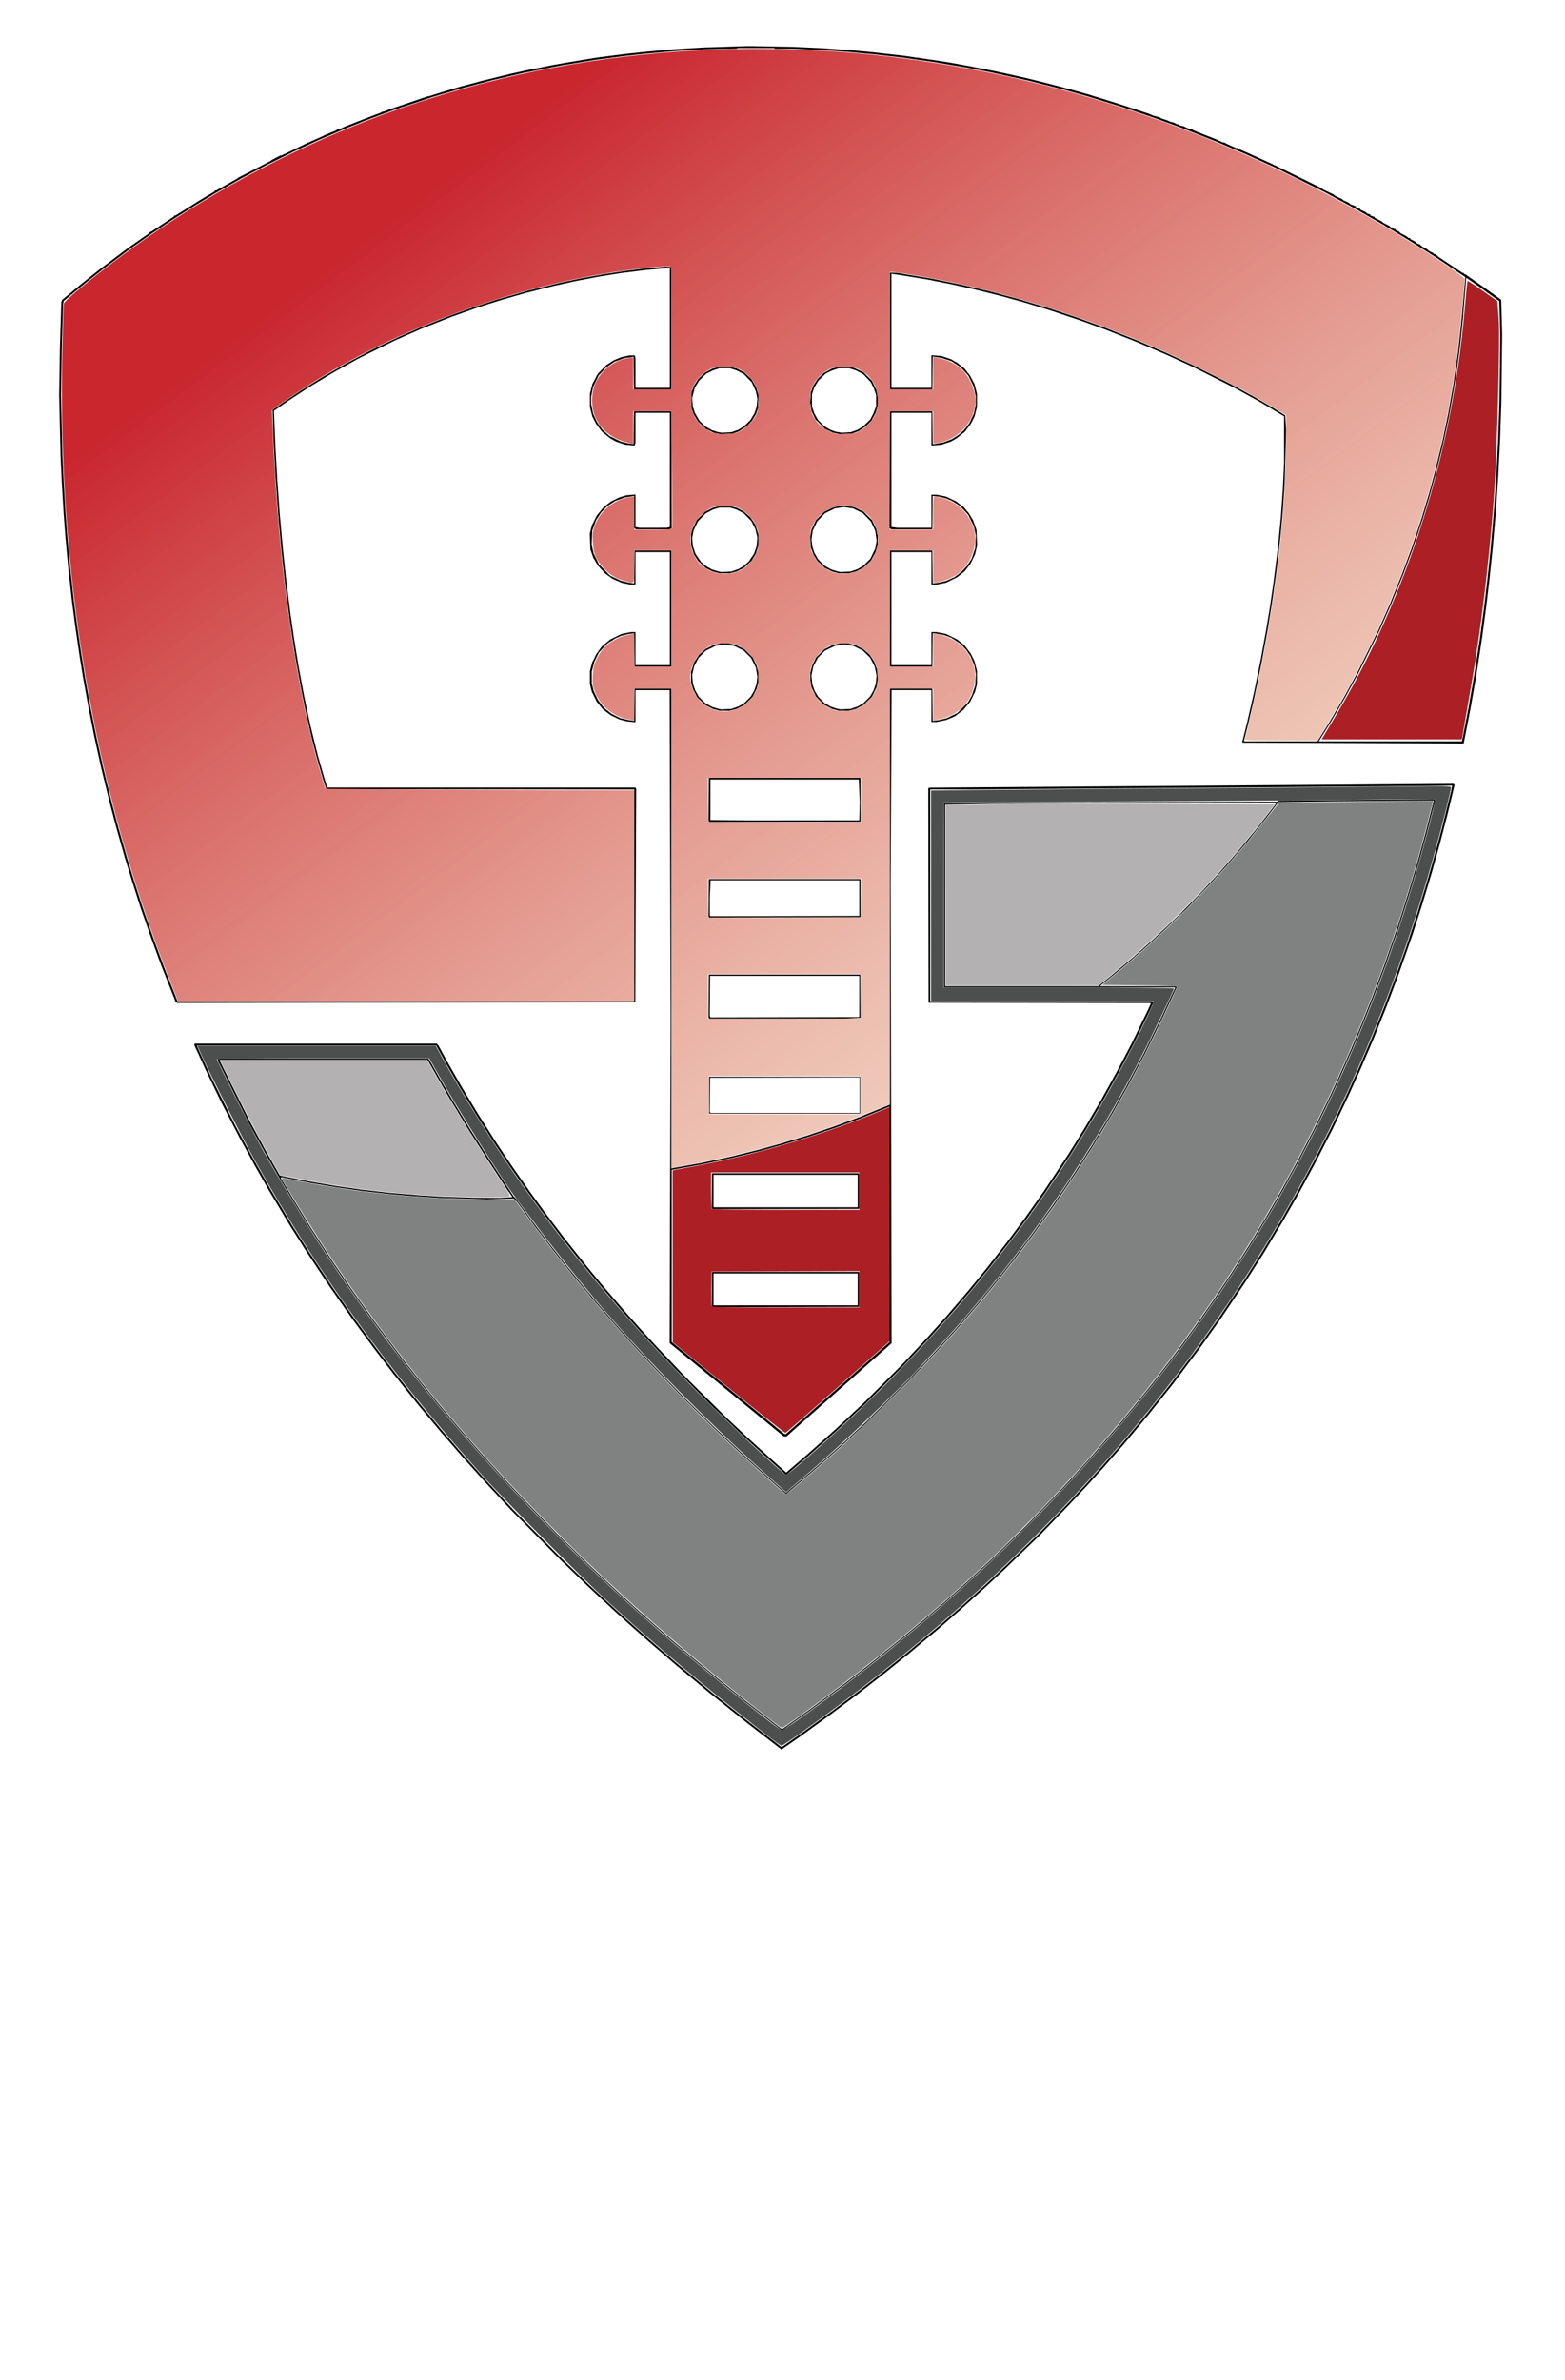 <?xml version="1.0" encoding="UTF-8" standalone="no"?>
<!-- Created with Inkscape (http://www.inkscape.org/) -->

<svg
   version="1.1"
   id="svg1"
   width="2507"
   height="3811"
   viewBox="0 0 2507 3811"
   sodipodi:docname="open-unison.svg"
   inkscape:version="1.3.2 (091e20ef0f, 2023-11-25)"
   xmlns:inkscape="http://www.inkscape.org/namespaces/inkscape"
   xmlns:sodipodi="http://sodipodi.sourceforge.net/DTD/sodipodi-0.dtd"
   xmlns:xlink="http://www.w3.org/1999/xlink"
   xmlns="http://www.w3.org/2000/svg"
   xmlns:svg="http://www.w3.org/2000/svg">
  <defs
     id="defs1">
    <linearGradient
       id="linearGradient17"
       inkscape:collect="always">
      <stop
         style="stop-color:#c9262e;stop-opacity:1;"
         offset="0"
         id="stop17" />
      <stop
         style="stop-color:#f1e5b5;stop-opacity:0.309;"
         offset="1"
         id="stop18" />
    </linearGradient>
    <linearGradient
       inkscape:collect="always"
       xlink:href="#linearGradient17"
       id="linearGradient18"
       x1="417.295"
       y1="506.935"
       x2="1941.119"
       y2="2535.742"
       gradientUnits="userSpaceOnUse" />
  </defs>
  <sodipodi:namedview
     id="namedview1"
     pagecolor="#505050"
     bordercolor="#eeeeee"
     borderopacity="1"
     inkscape:showpageshadow="0"
     inkscape:pageopacity="0"
     inkscape:pagecheckerboard="0"
     inkscape:deskcolor="#505050"
     inkscape:zoom="0.30070848"
     inkscape:cx="64.846859"
     inkscape:cy="1210.4747"
     inkscape:window-width="2560"
     inkscape:window-height="1403"
     inkscape:window-x="2560"
     inkscape:window-y="0"
     inkscape:window-maximized="1"
     inkscape:current-layer="g1" />
  <g
     inkscape:groupmode="layer"
     inkscape:label="Image"
     id="g1">
    <path
       style="fill:#000000"
       d="m 1251.889,2800.951 -0.389,-0.049 -28,-21.611 -28,-21.611 -29.331,-23.449 -29.331,-23.449 -27.169,-22.573 -27.169,-22.572 -21.5,-18.524 -21.5,-18.524 -17.5,-15.505 -17.5,-15.505 -11,-9.983 -11,-9.983 -19.5,-18.056 -19.5,-18.056 -22,-21.128 -22,-21.128 -40.506,-40.872 -40.506,-40.872 -20.218,-21.748 -20.218,-21.748 -18.276,-20.295 -18.276,-20.296 -18.358,-21.191 -18.358,-21.191 -18.521,-22.207 -18.521,-22.207 -19.207,-24.058 -19.207,-24.058 -14.997,-19.608 -14.997,-19.608 -16.863,-22.892 -16.863,-22.892 -18.937,-27 -18.937,-27 -18.227,-27.5 -18.227,-27.5 -13.291,-21 -13.291,-21 -16.215,-27 -16.215,-27 -12.258,-21.5 -12.258,-21.5 -12.001,-22 -12.001,-22 -14.487,-27.968 -14.487,-27.969 -13.024,-27.031 -13.024,-27.032 -8.86,-19.352 -8.86,-19.352 0.555,-0.898 0.555,-0.898 h 193.786 193.786 l 1.482,1.75 1.482,1.75 6.812,12.5 6.812,12.5 11.728,20.5 11.728,20.5 13.242,21.926 13.243,21.926 14.048,22.074 14.048,22.074 12.006,18 12.006,18 15.012,21.5 15.012,21.5 11.988,16.5 11.988,16.5 15.51,20.5 15.51,20.5 19.501,24.5 19.501,24.5 12.028,14.5 12.028,14.5 18.037,21 18.037,21 12.963,14.5 12.963,14.5 11.486,12.5 11.485,12.5 24.21,25.5 24.21,25.5 32.352,32.025 32.353,32.025 18.037,16.975 18.037,16.975 20.463,18.59 20.463,18.59 9,8.021 9,8.021 18,-15.474 18,-15.474 21.997,-19.635 21.997,-19.635 22.968,-21.501 22.968,-21.501 29.034,-29.007 29.034,-29.007 20.118,-21.493 20.118,-21.493 15.301,-17 15.301,-17 18.081,-21.064 18.081,-21.064 15.084,-18.436 15.084,-18.436 16.027,-20.534 16.027,-20.535 14.46,-19.465 14.46,-19.466 14.86,-21 14.86,-21 19.588,-29.5 19.588,-29.5 13.084,-21 13.084,-21 13.521,-23 13.521,-23 12.492,-22.5 12.492,-22.5 11.83,-22.5 11.831,-22.5 13.159,-27 13.159,-27 2.588,-5.747 2.588,-5.747 -178.193,-0.253 -178.193,-0.253 -0.253,-171.78 -0.253,-171.78 1.253,-0.367 1.253,-0.367 419.478,-3.075 419.478,-3.075 0.821,0.821 0.822,0.822 -5.599,23.401 -5.599,23.401 -6.005,23 -6.005,23 -6.533,23.5 -6.533,23.5 -7.837,26 -7.837,26 -7.552,23.54 -7.552,23.54 -6.939,19.96 -6.939,19.96 -4.972,14 -4.972,14 -9.073,24.07 -9.073,24.07 -10.431,25.93 -10.431,25.93 -10.513,24.5 -10.513,24.5 -10.466,23 -10.466,23 -11.697,24.5 -11.697,24.5 -13.59,26.5 -13.59,26.5 -12.955,24 -12.955,24 -12.536,22 -12.536,22 -16.291,27.161 -16.291,27.161 -14.199,22.339 -14.199,22.339 -21.152,31.5 -21.152,31.5 -16.416,23 -16.416,23 -21.048,28 -21.048,28 -19.924,25 -19.924,25 -19.673,23.5 -19.673,23.5 -15.315,17.5 -15.315,17.5 -13.083,14.467 -13.083,14.467 -14.966,16.033 -14.966,16.032 -24.034,24.888 -24.034,24.888 -27,26.112 -27,26.112 -15.5,14.503 -15.5,14.503 -20.774,18.709 -20.774,18.709 -18.226,15.865 -18.226,15.865 -24.5,20.461 -24.5,20.461 -20.252,16.24 -20.252,16.24 -20.674,16.061 -20.674,16.061 -23.073,17.229 -23.073,17.229 -21.5,15.519 -21.5,15.519 -14.611,10.165 -14.611,10.165 z m 0.265,-3.958 0.654,0.01 17.346,-12.161 17.346,-12.161 23.5,-17.06 23.5,-17.06 22.32,-16.831 22.32,-16.831 16.18,-12.636 16.18,-12.636 20,-16.026 20,-16.026 24.5,-20.461 24.5,-20.461 18.226,-15.865 18.226,-15.865 20.774,-18.709 20.774,-18.709 15.494,-14.503 15.494,-14.503 26.006,-25.117 26.006,-25.117 24.034,-24.883 24.034,-24.883 14.966,-16.032 14.966,-16.033 13.083,-14.467 13.083,-14.467 15.315,-17.5 15.315,-17.5 19.673,-23.5 19.673,-23.5 19.924,-25 19.924,-25 21.048,-28 21.048,-28 16.416,-23 16.416,-23 21.152,-31.5 21.152,-31.5 14.199,-22.339 14.199,-22.339 16.291,-27.161 16.291,-27.161 12.536,-22 12.536,-22 12.955,-24 12.955,-24 13.59,-26.5 13.59,-26.5 11.697,-24.5 11.697,-24.5 10.466,-23 10.466,-23 10.513,-24.5 10.513,-24.5 10.431,-25.93 10.431,-25.93 9.073,-24.07 9.073,-24.07 8,-22.5 8,-22.5 8.88,-26.739 8.88,-26.739 7.919,-25.761 7.919,-25.761 5.182,-18 5.182,-18 6.837,-25.155 6.837,-25.155 7.505,-30.345 7.505,-30.345 0.694,-3.84 0.694,-3.84 -60.878,0.652 -60.878,0.652 -325.5,2.437 -325.5,2.437 H 1521.75 1490 v 169.5 169.5 h 178.031 178.031 l 0.589,1.536 0.589,1.536 -2.756,6.215 -2.756,6.215 -13.168,27 -13.168,27 -11.831,22.5 -11.83,22.5 -12.492,22.5 -12.492,22.5 -13.521,23 -13.521,23 -13.084,21 -13.084,21 -19.588,29.5 -19.588,29.5 -14.86,21 -14.86,21 -14.46,19.466 -14.46,19.465 -16.027,20.535 -16.027,20.534 -15.084,18.436 -15.084,18.436 -18.081,21.064 -18.081,21.064 -15.301,17 -15.301,17 -20.118,21.497 -20.118,21.497 -30.026,30.003 -30.026,30.003 -23.951,22.396 -23.951,22.396 -22.024,19.609 -22.023,19.609 -17.178,14.745 -17.178,14.745 h -0.678 -0.678 l -17.606,-15.75 -17.606,-15.75 -20.027,-18.5 -20.027,-18.5 -23.511,-22.633 -23.511,-22.633 -29.008,-29.367 -29.008,-29.367 -15.51,-16.5 -15.51,-16.5 -11.041,-12 -11.041,-12 -12.952,-14.5 -12.952,-14.5 -18.037,-21 -18.037,-21 -12.028,-14.5 -12.028,-14.5 -19.501,-24.5 -19.501,-24.5 -15.51,-20.5 -15.51,-20.5 -11.988,-16.5 -11.988,-16.5 -15.012,-21.5 -15.012,-21.5 -12.006,-18 -12.006,-18 -14.048,-22.074 -14.048,-22.074 -13.242,-21.926 -13.242,-21.926 -11.183,-19.5 -11.183,-19.5 -7.801,-14.25 -7.801,-14.25 H 506.938 315.11 l 2.426,5.484 2.426,5.485 10.09,21.765 10.09,21.765 18.757,37.5 18.757,37.5 14.311,26.5 14.311,26.5 14.492,25.5 14.492,25.5 16.219,27 16.219,27 13.291,21 13.291,21 18.227,27.5 18.227,27.5 18.937,27 18.937,27 16.863,22.892 16.863,22.892 14.997,19.608 14.997,19.608 19.207,24.058 19.207,24.058 18.521,22.207 18.521,22.207 18.358,21.191 18.358,21.191 18.276,20.296 18.276,20.295 20.22,21.748 20.22,21.748 39.504,39.873 39.504,39.873 22,21.128 22,21.128 19.5,18.056 19.5,18.056 11,9.983 11,9.983 17.5,15.505 17.5,15.505 21.5,18.524 21.5,18.524 27.169,22.572 27.169,22.573 29.331,23.451 29.331,23.451 27.5,21.151 27.5,21.151 z m 0.534,-27.026 -1.188,-0.032 -29,-22.616 -29,-22.616 -23,-18.549 -23,-18.549 -20.5,-17.003 -20.5,-17.003 -17,-14.507 -17,-14.507 -23.878,-20.974 -23.878,-20.974 -17.622,-16.015 -17.622,-16.015 -21.5,-20.142 -21.5,-20.142 -28.148,-27.412 -28.148,-27.412 -24.852,-25.505 -24.852,-25.505 -17.205,-18.247 -17.205,-18.247 -18.812,-20.748 -18.812,-20.748 -17.494,-20 -17.494,-20 -16.077,-19 -16.077,-19 -15.426,-19 -15.426,-19 -13.487,-17 -13.487,-17 -24.043,-32 -24.043,-32 -16.024,-22.5 -16.024,-22.5 -16.052,-23.5 -16.052,-23.5 -17.457,-27 -17.457,-27 -13.531,-22 -13.531,-22 -11.611,-19.5 -11.611,-19.5 -8.993,-15.634 -8.993,-15.634 -13.604,-24.866 L 400.869,1802.5 374.934,1750.534 349,1698.568 V 1696.784 1695 h 168.776 168.776 l 8.909,15.75 8.909,15.75 11.127,19 11.127,19 13.358,22 13.358,22 13.99,22 13.99,22 6.516,10 6.516,10 14.263,21.654 14.263,21.654 1.914,1.845 1.914,1.845 12.315,17 12.315,17 14.878,19.684 14.878,19.684 13.993,17.816 13.993,17.816 16.516,20.218 16.516,20.218 19.099,22.282 19.099,22.282 15.582,17.5 15.582,17.5 18.013,19.485 18.013,19.485 23.609,24.515 23.609,24.515 24.909,24.5 24.909,24.5 22.983,21.604 22.983,21.604 17.5,15.9 17.5,15.9 16.768,14.836 16.768,14.836 12.232,-10.309 12.232,-10.309 14,-12.025 14,-12.025 18,-15.984 18,-15.984 19.5,-18.008 19.5,-18.008 36.36,-36.014 36.36,-36.014 20.253,-21.5 20.253,-21.5 15.757,-17.5 15.757,-17.5 17.212,-20 17.212,-20 14.968,-18.167 14.968,-18.167 14.027,-17.833 14.027,-17.833 15.524,-20.588 15.524,-20.588 16.346,-22.912 16.346,-22.912 17.164,-25.5 17.164,-25.5 13.253,-20.886 13.253,-20.886 16.227,-27.114 16.227,-27.114 11.535,-20.5 11.535,-20.5 13.805,-26 13.805,-26 13.756,-28 13.756,-28 11.961,-25.75 11.961,-25.75 H 1697.4 1512 v -147.349 -147.349 l 37.75,-0.649 37.75,-0.649 229,-0.631 229,-0.631 1.118,-0.884 1.118,-0.884 124.753,-1.066 124.753,-1.066 0.857,0.857 0.857,0.857 -6.986,27.274 -6.986,27.274 -6.551,23.698 -6.551,23.698 -6.996,23.5 -6.996,23.5 -9.067,28.5 -9.067,28.5 -10.343,29.63 -10.343,29.63 -9.119,24.37 -9.119,24.37 -8.33,21 -8.33,21 -9,21.5 -9,21.5 -9.975,22.5 -9.975,22.5 -6.003,13.062 -6.003,13.062 -13.084,27.1 -13.084,27.1 -13.628,26.337 -13.628,26.337 -12.557,23 -12.557,23 -11.46,20 -11.46,20 -15.037,25 -15.037,25 -14.001,22 -14.001,22 -15.007,22.5 -15.007,22.5 -12.538,18 -12.538,18 -10.487,14.5 -10.487,14.5 -9.977,13.5 -9.977,13.5 -15.016,19.5 -15.016,19.5 -15.778,19.621 -15.778,19.621 -13.64,16.379 -13.64,16.379 -18.148,20.954 -18.148,20.953 -19.064,21.047 -19.064,21.046 -10.363,11 -10.362,11 -26.574,27.418 -26.574,27.418 -26.025,25.082 -26.025,25.082 -19.998,18.5 -19.998,18.5 -18.527,16.5 -18.527,16.5 -17.45,15.053 -17.45,15.053 -18,15.028 -18,15.028 -25.5,20.476 -25.5,20.476 -17.5,13.535 -17.5,13.535 -27.5,20.507 -27.5,20.507 -23.312,16.651 -23.312,16.651 z m 0,-2 1.188,0.032 23.312,-16.651 23.312,-16.651 27.5,-20.507 27.5,-20.507 17.5,-13.535 17.5,-13.535 25.5,-20.476 25.5,-20.476 18,-15.028 18,-15.028 17.45,-15.053 17.45,-15.053 18.527,-16.5 18.527,-16.5 19.998,-18.5 19.998,-18.5 26.025,-25.084 26.025,-25.084 25.568,-26.416 25.569,-26.416 10.368,-11 10.368,-11 19.064,-21.046 19.064,-21.047 18.148,-20.953 18.148,-20.954 13.64,-16.379 13.64,-16.379 15.778,-19.621 15.778,-19.621 15.016,-19.5 15.016,-19.5 9.977,-13.5 9.977,-13.5 10.487,-14.5 10.487,-14.5 12.538,-18 12.538,-18 15.007,-22.5 15.007,-22.5 14.001,-22 14.001,-22 15.037,-25 15.037,-25 11.46,-20 11.46,-20 12.557,-23 12.557,-23 13.628,-26.337 13.628,-26.337 13.084,-27.1 13.084,-27.1 6.003,-13.062 6.003,-13.062 9.975,-22.5 9.975,-22.5 9,-21.5 9,-21.5 8.33,-21 8.33,-21 9.119,-24.37 9.119,-24.37 10.343,-29.63 10.343,-29.63 9.067,-28.5 9.067,-28.5 6.996,-23.5 6.996,-23.5 6.551,-23.698 6.551,-23.698 6.954,-27.148 6.954,-27.148 -77.196,0.609 -77.196,0.609 -47.274,0.606 -47.274,0.607 -9.671,12.631 -9.671,12.631 -15.175,19 -15.175,19 -16.287,19 -16.287,19 -13.094,14.471 -13.094,14.471 -19.583,20.529 -19.582,20.529 -20.918,20.081 -20.917,20.081 -8.163,7.548 -8.163,7.548 -16.837,14.872 -16.837,14.872 -12,10.077 -12,10.077 -11.327,9.172 -11.327,9.172 h 61.018 61.018 l 0.527,0.853 0.527,0.853 -12.03,25.897 -12.03,25.897 -13.756,28 -13.756,28 -13.805,26 -13.805,26 -11.535,20.5 -11.535,20.5 -16.227,27.114 -16.227,27.114 -13.253,20.886 -13.253,20.886 -17.164,25.5 -17.164,25.5 -16.346,22.912 -16.346,22.912 -15.524,20.588 -15.524,20.588 -14.027,17.833 -14.027,17.833 -14.968,18.167 -14.968,18.167 -17.212,20 -17.212,20 -15.757,17.5 -15.757,17.5 -20.253,21.5 -20.253,21.5 -37.359,37.015 -37.359,37.015 -19.5,18.006 -19.5,18.006 -18,15.984 -18,15.984 -14,12.025 -14,12.025 -12.232,10.309 -12.232,10.309 -16.768,-14.836 -16.768,-14.836 -17.5,-15.9 -17.5,-15.9 -22.987,-21.604 -22.987,-21.604 -25.902,-25.5 -25.902,-25.5 -23.611,-24.515 -23.611,-24.515 -18.021,-19.485 -18.021,-19.485 -15.99,-18 -15.99,-18 -15.044,-17.5 -15.044,-17.5 -14.518,-17.5 -14.518,-17.5 -15.518,-19.5 -15.518,-19.5 -15.293,-20 -15.293,-20 -14.117,-19.47 -14.117,-19.47 -2.678,-2.785 -2.678,-2.785 -21.822,0.629 -21.822,0.629 -37.5,-1.154 -37.5,-1.153 -22.5,-1.464 -22.5,-1.464 -17.5,-1.547 -17.5,-1.547 -22,-2.509 -22,-2.509 -21,-2.973 -21,-2.973 -20.5,-3.478 -20.5,-3.478 -23.291,-4.626 -23.291,-4.626 -0.6,0.6 -0.6,0.6 10.787,18.276 10.787,18.276 13.527,22 13.527,22 17.457,27 17.457,27 16.052,23.5 16.052,23.5 16.024,22.5 16.024,22.5 24.043,32 24.043,32 13.487,17 13.487,17 15.426,19 15.426,19 16.077,19 16.077,19 17.494,20 17.494,20 18.812,20.748 18.812,20.748 17.205,18.25 17.205,18.25 24.373,25.002 24.373,25.002 27.627,26.913 27.627,26.913 21.5,20.141 21.5,20.141 17.622,16.015 17.622,16.015 23.878,20.974 23.878,20.974 17,14.507 17,14.507 20.5,17.003 20.5,17.003 23,18.549 23,18.549 29,22.616 29,22.616 z M 780,1917.834 l 21.5,0.156 9.731,-0.644 9.731,-0.644 -4.328,-6.1 -4.328,-6.1 -15.996,-24.5 -15.996,-24.5 -14.078,-22.152 -14.078,-22.152 -16.275,-26.848 -16.275,-26.848 -8.411,-14.5 -8.411,-14.5 -8.954,-15.75 -8.954,-15.75 H 518.439 352 v 0.769 0.769 l 24.413,48.981 24.413,48.981 12.166,22.5 12.166,22.5 11.438,20.188 11.438,20.188 1.733,0.513 1.733,0.513 20.5,4.091 20.5,4.091 23,3.939 23,3.939 21,2.971 21,2.971 22,2.525 22,2.525 23.5,1.97 23.5,1.97 19.328,1.163 19.328,1.163 24.172,0.731 24.172,0.731 z M 1636.636,1579 h 122.636 l 9.614,-7.697 9.614,-7.697 17.5,-14.696 17.5,-14.696 16,-14.223 16,-14.223 21.628,-20.389 21.628,-20.389 16.372,-16.768 16.372,-16.768 14.41,-15.475 14.41,-15.475 14.501,-16.5 14.501,-16.5 15.803,-19 15.804,-19 15.592,-20 15.593,-20 1.062,-1.906 1.062,-1.906 -227.369,0.659 -227.369,0.659 -37.75,0.648 -37.75,0.648 V 1433.651 1579 Z m -378.967,720.913 -2.169,-0.087 -91.391,-74.641 -91.391,-74.641 0.743,-258.858 0.743,-258.858 -0.744,-263.914 -0.744,-263.914 H 1045.358 1018 v 25.644 25.644 l -6.75,-0.63 -6.75,-0.63 -6,-1.545 -6,-1.545 -7,-3.324 -7,-3.324 -6.309,-4.773 -6.309,-4.773 -4.989,-6.121 -4.989,-6.121 -3.942,-8 -3.942,-8 -1.51,-5.96 L 945,1095.58 v -10.607 -10.608 l 1.823,-6.932 1.823,-6.932 1.608,-3 1.608,-3 1.57,-3.374 1.57,-3.374 4.584,-6.424 4.584,-6.424 6.665,-5.518 6.665,-5.518 9,-4.406 9,-4.406 7.708,-1.528 7.708,-1.528 h 3.542 3.542 v 26.5 26.5 h 27.5 27.5 V 974.5 884 h -27.5 -27.5 v 26 26 l -4.25,-0.017 -4.25,-0.017 -6.616,-1.402 -6.616,-1.402 -7.284,-3.099 -7.284,-3.099 -6.17,-4.403 -6.17,-4.403 -5.649,-6.102 -5.649,-6.102 -3.962,-6.726 -3.962,-6.726 -2.229,-6.5 -2.229,-6.5 -0.45,-12.54 -0.45,-12.54 1.617,-6.46 1.617,-6.46 3.932,-8 3.932,-8 5.591,-6.757 5.591,-6.757 5.71,-4.482 5.71,-4.482 7.012,-3.408 7.012,-3.408 5.5,-1.63 5.5,-1.63 7.25,-0.619 7.25,-0.619 v 26.022 26.022 l 3.125,0.625 3.125,0.625 22.125,-0.014 22.125,-0.014 2.25,-0.603 2.25,-0.603 V 752.383 661 h -27.5 -27.5 l -0.014,23.75 -0.014,23.75 -0.638,2.384 -0.638,2.384 -7.396,-0.625 -7.396,-0.625 -7.702,-2.574 -7.702,-2.574 -4.5,-2.579 -4.5,-2.579 -6.617,-5.291 -6.617,-5.291 -4.742,-6.308 -4.742,-6.308 -2.96,-5.863 -2.96,-5.863 -1.932,-7.553 L 945,651.68 V 641 630.32 l 1.986,-7.765 1.986,-7.765 4.264,-8.118 4.264,-8.118 7,-7.077 7,-7.077 5.814,-3.797 5.814,-3.797 6.16,-2.503 6.16,-2.503 6.526,-1.384 6.526,-1.384 4.133,-0.017 4.133,-0.017 0.603,2.25 0.603,2.25 0.014,23.75 L 1018,621 h 27.5 27.5 v -96.05 -96.05 l -5.75,0.538 -5.75,0.538 -12.5,1.042 -12.5,1.042 -20.5,2.518 -20.5,2.518 -18.5,2.969 -18.5,2.969 -18.5,3.547 -18.5,3.547 -18,3.982 -18,3.982 -21.994,5.563 -21.994,5.563 -18.506,5.314 -18.506,5.314 -18,5.679 -18,5.679 -22.5,7.984 -22.5,7.984 -24,9.505 -24,9.505 -21.5,9.476 -21.5,9.476 -29,14.362 -29,14.362 -20.504,11.437 -20.504,11.437 -19.333,11.694 -19.333,11.694 -15.693,10.258 -15.693,10.258 -11.97,8.33 -11.97,8.33 -0.318,0.251 -0.318,0.251 1.103,27.848 1.103,27.848 1.492,26.5 1.492,26.5 2.013,28 2.013,28 2.491,27.5 2.491,27.5 2.477,23.5 2.477,23.5 3.541,28.5 3.541,28.5 2.991,20.5 2.991,20.5 3.476,21.5 3.476,21.5 4.567,24.5 4.567,24.5 5.025,23.5 5.025,23.5 5.94,24 5.94,24 5.01,17.5 5.01,17.5 2.559,8.25 2.559,8.25 H 771.059 1017.882 l 0.638,1.033 0.638,1.033 -0.731,170.812 -0.731,170.812 -367.098,0.578 -367.098,0.578 -1.195,-1.173 -1.195,-1.173 -11.452,-29 -11.452,-29 -7.724,-21 -7.724,-21 -8.744,-25 -8.744,-25 -7.062,-22 -7.062,-22 -5.523,-18 -5.523,-18 -6.971,-24.5 -6.971,-24.5 -5.053,-19 -5.053,-19 -6.968,-28.5 -6.968,-28.5 -5.502,-25 -5.502,-25 -4.597,-22.99 -4.597,-22.99 -4.43,-24.51 -4.43,-24.51 -2.981,-18.5 -2.981,-18.5 -3.491,-24 -3.491,-24 -2.539,-19.5 -2.539,-19.5 -2.971,-27 -2.971,-27 -2.039,-22.5 -2.039,-22.5 -1.474,-19 -1.474,-19 -1.524,-25.5 -1.524,-25.5 -0.998,-21.5 -0.998,-21.5 -1.121,-48 -1.121,-48 0.613,-39 0.613,-39 1.131,-36 1.131,-36 0.614,-1.646 0.614,-1.646 16,-13.29 16,-13.29 14.5,-11.541 14.5,-11.541 22,-16.546 22,-16.546 17,-11.888 17,-11.888 1.11,-1.339 L 240.72,371 h 0.66 0.66 L 260.27,358.842 278.5,346.685 278.833,345.842 279.167,345 h 0.991 0.991 l 19.676,-12.325 19.676,-12.325 11.5,-6.864 11.5,-6.864 0.333,-0.811 L 344.167,305 h 1.026 1.026 l 17.14,-9.718 17.14,-9.718 0.5,-0.532 0.5,-0.532 6.5,-3.312 6.5,-3.312 19.5,-10.145 19.5,-10.145 1,-0.793 1,-0.793 6.764,-3.5 L 449.029,249 h 0.872 0.872 l 20.363,-9.842 20.363,-9.842 12,-5.302 12,-5.302 2.5,-1.268 2.5,-1.268 9,-3.695 9,-3.695 0.95,-0.893 L 540.4,207 h 1.362 1.362 l 5.188,-2.391 5.188,-2.391 23,-8.972 23,-8.972 5,-1.808 5,-1.808 1,-0.69 1,-0.69 3,-0.715 3,-0.715 3,-1.342 3,-1.342 31.247,-10.581 L 685.994,154 h 0.715 0.715 l 12.538,-3.928 12.538,-3.928 9,-2.684 9,-2.684 3,-0.898 3,-0.898 17,-4.537 17,-4.537 16,-3.961 16,-3.961 8,-1.941 8,-1.941 12,-2.648 12,-2.648 19.5,-3.931 19.5,-3.931 11,-1.988 11,-1.988 18,-3.01 18,-3.01 9,-1.459 9,-1.459 16,-2.05 16,-2.05 8,-0.985 8,-0.985 13.5,-1.434 13.5,-1.434 22,-2.016 22,-2.016 25,-1.513 25,-1.513 36,-1.131 36,-1.131 36,0.629 36,0.629 22.5,1.019 22.5,1.019 21.5,1.481 21.5,1.481 17,1.526 17,1.526 27,3.011 27,3.011 24,3.456 24,3.456 13,1.993 13,1.993 11,2.02 11,2.02 8,1.492 8,1.492 18,3.531 18,3.531 7,1.525 7,1.525 4,0.861 4,0.861 4.75,1.07 4.75,1.07 4.25,0.942 4.25,0.942 11,2.61 11,2.61 14,3.525 14,3.525 9.5,2.489 9.5,2.489 5.245,1.454 5.245,1.454 5.755,1.545 5.755,1.545 3.25,0.935 3.25,0.935 3.75,1.056 3.75,1.056 3,0.843 3,0.843 3,0.982 3,0.982 6,1.784 6,1.784 5.5,1.738 5.5,1.738 8.5,2.634 8.5,2.634 24.5,8.037 24.5,8.037 3,1.338 3,1.338 6,1.708 6,1.708 1,0.749 1,0.749 4,1.217 4,1.217 3,1.337 3,1.337 2.933,0.732 2.933,0.732 2.567,1.339 2.567,1.339 1.691,0.006 1.691,0.006 0.571,0.923 0.57,0.923 3.206,0.704 3.206,0.704 1.533,0.789 1.533,0.789 3.651,1.584 3.651,1.584 h 1.112 1.112 l 1.736,0.916 1.736,0.916 3.5,1.499 3.5,1.499 12,4.676 12,4.676 2,0.829 2,0.829 5.688,2.581 5.688,2.581 h 0.981 0.981 l 2.831,1.461 2.831,1.461 6.753,3.039 6.753,3.039 h 0.916 0.916 l 2.831,1.413 2.831,1.413 3.5,1.497 3.5,1.497 4.5,2.021 4.5,2.021 5.722,2.622 5.722,2.622 5.778,2.61 5.778,2.61 6,2.77 6,2.77 10.5,5.041 10.5,5.041 28.5,14.025 28.5,14.025 1.265,1.054 1.265,1.054 8.735,4.166 8.735,4.166 1.074,1.031 1.074,1.031 5.426,2.497 5.426,2.497 1.103,1.035 1.103,1.035 4.396,1.95 4.396,1.95 1.232,1.178 1.232,1.178 4.518,1.726 4.518,1.726 v 0.799 0.799 l 3.5,1.266 3.5,1.266 v 0.647 0.647 l 4.25,1.884 4.25,1.884 1.32,1.266 1.32,1.266 2.43,0.61 2.43,0.61 v 0.827 0.827 l 3.5,1.266 3.5,1.266 v 0.584 0.584 l 5.715,2.965 5.715,2.965 1.141,1.035 1.141,1.035 4.868,2.465 4.868,2.465 1.347,1.25 1.347,1.25 h 1.429 1.429 v 0.981 0.981 l 2.5,0.627 2.5,0.627 v 0.824 0.824 l 2.173,0.69 2.173,0.69 1.761,1.628 1.761,1.628 4.798,2.5 4.798,2.5 1.339,1.25 1.339,1.25 h 1.429 1.429 v 0.843 0.843 l 3.723,1.907 3.723,1.907 1.954,1.739 1.954,1.739 1.997,0.634 1.997,0.634 1.873,1.745 1.873,1.745 3.676,1.883 3.676,1.883 1.824,1.617 1.824,1.617 3.704,1.883 3.704,1.883 0.333,0.75 0.333,0.75 h 1.417 1.417 v 1 1 h 1.417 1.417 l 0.333,0.843 0.333,0.843 19.731,13.157 19.731,13.157 h 1.019 1.019 v 1 1 h 1.06 1.06 l 15.19,10.646 15.19,10.646 13.636,9.846 13.636,9.846 0.759,27.758 0.759,27.758 -0.649,55 -0.649,55 -1.012,29 -1.012,29 -1.502,30 -1.503,30 -2.017,29.5 -2.017,29.5 -2.47,28.5 -2.47,28.5 -2.514,24 -2.514,24 -2.532,21.5 -2.532,21.5 -3.475,26 -3.475,26 -4.551,29.5 -4.551,29.5 -4.426,25.5 -4.426,25.5 -5.643,28.915 -5.643,28.915 -177.023,-0.668 -177.023,-0.668 -0.373,-0.373 -0.373,-0.373 3.984,-15.874 3.985,-15.874 5.487,-24 5.487,-24 5.507,-27.009 5.507,-27.009 4.022,-21.991 4.022,-21.991 2.999,-18 2.999,-18 3.08,-21 3.08,-21 3.41,-27 3.41,-27 2.52,-26 2.52,-26 1.514,-21.5 1.514,-21.5 1.016,-21.5 1.016,-21.5 v -37 -37 l -18.745,-11.189 -18.745,-11.189 -20,-11.084 -20,-11.084 -33.5,-16.887 -33.5,-16.887 -21,-9.692 -21,-9.692 -24.5,-10.52 -24.5,-10.52 -26,-10.291 -26,-10.291 -18.5,-6.722 -18.5,-6.722 -25,-8.401 -25,-8.401 -21,-6.417 -21,-6.417 -18,-4.98 -18,-4.98 -22,-5.51 -22,-5.51 -18,-3.984 -18,-3.984 -20.5,-4.036 -20.5,-4.036 -21.5,-3.486 -21.5,-3.486 -6.25,-0.888 -6.25,-0.888 V 529.661 621 h 32 32 v -26.148 -26.148 l 7.975,0.615 7.975,0.615 7.775,2.607 7.775,2.607 5,2.889 5,2.889 5.742,4.546 5.742,4.546 4.512,5.742 4.512,5.742 3.525,6.7 3.525,6.7 1.972,7.71 1.972,7.71 V 641 651.68 l -1.932,7.553 -1.932,7.553 -2.96,5.856 -2.96,5.856 -4.524,6.14 -4.524,6.14 -6.833,5.466 -6.833,5.466 -4.5,2.579 -4.5,2.579 -7.775,2.599 -7.775,2.599 -7.975,0.615 -7.975,0.615 V 687.148 661 h -32 -32 v 91.364 91.364 l 4.64,0.636 4.639,0.636 h 27.36 27.36 V 818.5 792 h 4.042 4.042 l 7.708,1.548 7.708,1.548 8,3.809 8,3.809 6.19,4.683 6.19,4.683 4.081,4.874 4.081,4.874 3.42,5.679 3.42,5.679 2.683,7.657 2.683,7.657 0.472,12.5 0.472,12.5 -1.635,7 -1.635,7 -3.909,8 -3.909,8 -4.56,5.742 -4.56,5.742 -5.742,4.553 -5.742,4.553 -9,4.427 -9,4.427 -7.708,1.528 -7.708,1.528 h -4.042 -4.042 v -26 -26 h -32 -32 v 90.5 90.5 h 32 32 v -26.5 -26.5 h 4.042 4.042 l 7.708,1.528 7.708,1.528 9,4.435 9,4.435 5.703,4.581 5.703,4.581 5.069,6.706 5.069,6.706 2.971,6 2.971,6 2.006,7.91 2.006,7.91 v 10.63 10.63 l -1.526,5.96 -1.526,5.96 -3.859,8 -3.859,8 -5.501,6.585 -5.501,6.585 -6.864,5.161 -6.864,5.161 -7,2.92 -7,2.92 -7.708,1.584 -7.708,1.584 h -4.042 -4.042 v -25.5 -25.5 h -31.867 -31.867 l -0.747,155.127 -0.747,155.127 0.747,367.678 0.747,367.679 -84.214,74.695 -84.214,74.695 z m 0.067,-3.967 1.236,0.054 83.014,-73.632 83.014,-73.632 V 1960.261 1771.786 l -1.25,0.516 -1.25,0.516 -22.5,9.137 -22.5,9.137 -20.5,7.566 -20.5,7.566 -20.5,6.927 -20.5,6.927 -21,6.414 -21,6.415 -18.281,5.064 -18.281,5.064 -22.219,5.512 -22.219,5.512 -23,4.929 -23,4.929 -24.896,4.54 -24.896,4.54 H 1076.354 1076 v 137.8 137.8 l 90.25,73.646 90.25,73.646 z m 0.984,-203.192 -117.78,0.254 -0.487,-1.269 -0.487,-1.269 0.267,-26.985 0.267,-26.985 h 118 118 v 28 28 z M 1258.5,2090 H 1374 V 2064.5 2039 H 1258.5 1143 v 25.5 25.5 z m 0.22,-154.246 -117.78,0.254 -0.487,-1.268 -0.487,-1.268 0.267,-27.486 0.267,-27.486 h 118 118 v 28.5 28.5 z M 1258.5,1933 H 1374 v -26 -26 H 1258.5 1143 v 26 26 z m -181,-62.525 2,-0.438 22.5,-4.063 22.5,-4.063 23,-4.925 23,-4.925 22.219,-5.512 22.219,-5.512 18.281,-5.064 18.281,-5.064 21,-6.415 21,-6.414 20.5,-6.927 20.5,-6.927 20.5,-7.566 20.5,-7.566 22.5,-9.165 22.5,-9.165 2.5,-1.007 2.5,-1.007 V 1435.625 1102.5 h 34 34 l 0.267,25.841 0.267,25.841 5.233,-0.66 5.233,-0.66 6,-1.437 6,-1.437 8.5,-4.145 8.5,-4.145 8.574,-8.6 8.574,-8.6 3.102,-5.5 3.102,-5.5 2.666,-7.951 2.666,-7.951 0.544,-9.11 0.543,-9.11 -1.207,-6.93 -1.207,-6.93 -3.047,-7.319 -3.047,-7.319 -3.504,-5.191 -3.504,-5.191 -4.628,-4.873 -4.628,-4.873 -7.293,-4.821 -7.293,-4.821 -5.707,-2.16 -5.707,-2.16 -7.5,-1.361 -7.5,-1.361 -1.734,-0.035 -1.734,-0.035 -0.266,26.75 -0.266,26.75 h -34 -34 v -93 -93 h 34 34 l 0.267,26.282 0.267,26.282 5.233,-0.633 5.233,-0.633 5.674,-1.406 5.674,-1.406 6.628,-2.974 6.628,-2.974 5.698,-4.385 5.698,-4.385 4.275,-4.638 4.275,-4.638 3.809,-5.893 3.809,-5.893 2.774,-8.352 2.774,-8.352 0.491,-10 0.491,-10 -1.576,-7.5 -1.576,-7.5 -4.487,-9.089 -4.487,-9.089 -6.562,-7.088 -6.562,-7.088 -6.573,-4.151 -6.573,-4.151 -4.449,-1.907 -4.449,-1.907 -5.702,-1.414 -5.702,-1.414 -5.234,-0.633 -5.234,-0.633 -0.266,26.782 L 1493.5,847.5 h -32.5 -32.5 l -1.755,-0.721 -1.755,-0.721 0.255,-93.779 L 1425.5,658.5 h 34 34 l 0.267,26.25 0.267,26.25 1.233,-0.035 1.233,-0.035 7.5,-1.358 7.5,-1.358 6.697,-2.542 6.697,-2.542 5.497,-3.516 5.497,-3.516 4.159,-3.757 4.159,-3.757 4.433,-5.76 4.433,-5.76 3.471,-7.31 3.471,-7.31 1.477,-6.971 1.477,-6.971 0.017,-6.792 0.017,-6.792 -1.56,-7.708 -1.56,-7.708 -4.341,-9 -4.342,-9 -6.156,-6.716 -6.156,-6.716 -7.365,-4.926 -7.365,-4.926 -7.828,-2.575 -7.828,-2.575 -6.5,-1.025 -6.5,-1.025 -0.733,-0.008 -0.733,-0.008 -0.267,26.25 -0.267,26.25 h -34 -34 V 530 436.5 l 6.025,0.22 6.025,0.22 27.475,4.597 27.475,4.597 24.5,5.007 24.5,5.007 22.837,5.393 22.837,5.393 22.663,6.093 22.663,6.093 25,7.524 25,7.524 20.5,6.808 20.5,6.808 24,8.693 24,8.693 26,10.317 26,10.317 22,9.444 22,9.444 21.5,9.864 21.5,9.864 30.5,15.234 30.5,15.234 19.5,10.637 19.5,10.637 15.5,9.067 15.5,9.067 8.651,5.351 8.651,5.351 0.741,11.75 0.741,11.75 -1.155,42 -1.155,42 -1.499,22.5 -1.5,22.5 -1.528,17 -1.528,17 -1.993,18.5 -1.993,18.5 -1.988,16 -1.988,16 -3.04,21.5 -3.04,21.5 -3.459,21.5 -3.459,21.5 -4.949,27 -4.949,27 -3.966,19 -3.966,19 -2.446,11.5 -2.446,11.5 -4.176,18 -4.176,18 -3.442,13.699 -3.442,13.699 v 1.051 1.051 h 58.786 58.786 l 8.586,-13.791 8.586,-13.791 12.03,-20.459 12.03,-20.459 10.691,-19.5 10.691,-19.5 17.326,-35 17.326,-35 9.597,-21.729 9.597,-21.729 9.559,-23.645 9.559,-23.645 7.815,-21.126 7.815,-21.126 7.522,-22.5 7.522,-22.5 6.013,-20 6.013,-20 4.551,-16.5 4.551,-16.5 6.473,-26.5 6.473,-26.5 4.496,-21.5 4.496,-21.5 4.085,-23 4.085,-23 3.939,-27.5 3.939,-27.5 1.985,-18 1.985,-18 1.186,-12.25 1.186,-12.25 5.111,-58.063 1.448,0.658 -4.842,59.277 v 1.871 l -2.522,24.271 -2.522,24.271 -2.506,18.608 -2.506,18.608 -2.546,16.5 -2.546,16.5 -3.966,22 -3.966,22 -4.931,23.01 -4.931,23.01 -6.004,24.177 -6.004,24.177 -4.968,17.826 -4.968,17.826 -5.146,16.987 -5.146,16.987 -7.52,22.5 -7.521,22.5 -7.815,21.126 -7.815,21.126 -9.559,23.645 -9.559,23.645 -9.597,21.729 -9.597,21.729 -17.326,35 -17.326,35 -10.691,19.5 -10.691,19.5 -12.051,20.5 -12.051,20.5 -8.352,13.376 -8.352,13.376 v 0.374 0.374 h 114.392 114.392 l 0.547,-2.25 0.547,-2.25 4.598,-23.5 4.598,-23.5 4.886,-28 4.886,-28 4.549,-29.5 4.549,-29.5 3.475,-26 3.475,-26 2.532,-21.5 2.532,-21.5 2.514,-24 2.514,-24 2.47,-28.5 2.47,-28.5 2.017,-29.5 2.017,-29.5 1.503,-30 1.503,-30 1.006,-29 1.006,-29 0.655,-53 0.655,-53 -0.757,-27.681 -0.757,-27.681 -22.138,-15.809 -22.138,-15.809 -28.5,-19.136 -28.5,-19.136 -22,-13.949 -22,-13.949 -22.5,-13.522 -22.5,-13.522 -22,-12.523 -22,-12.523 -23.5,-12.71 -23.5,-12.71 -39,-19.346 -39,-19.346 -23.339,-10.596 -23.339,-10.596 -23.661,-10.093 -23.661,-10.093 -28.5,-11.284 -28.5,-11.284 -22.199,-8.084 -22.199,-8.084 -23.801,-8.062 -23.801,-8.062 -29,-8.922 -29,-8.922 -20,-5.587 -20,-5.587 -27.337,-6.95 -27.337,-6.95 -29.163,-6.439 -29.163,-6.439 -21,-4.098 -21,-4.098 -26,-4.391 -26,-4.391 -25,-3.525 -25,-3.525 -22,-2.517 -22,-2.517 -21.5,-1.981 -21.5,-1.981 -22.5,-1.534 -22.5,-1.534 -21.5,-1.007 -21.5,-1.007 -14.083,-0.003 -14.083,-0.003 -0.532,-0.532 -0.532,-0.532 h -28.97 -28.97 l -1.415,0.448 -1.415,0.448 -25.5,0.574 -25.5,0.574 -24.5,1.511 -24.5,1.511 -23,2.028 -23,2.028 -18,2 -18,2 -22.5,2.991 -22.5,2.991 -27.5,4.528 -27.5,4.528 -29.5,5.878 -29.5,5.878 -24.5,5.691 -24.5,5.691 -26,6.924 -26,6.924 -22,6.522 -22,6.522 -31,10.331 -31,10.331 -22,8.211 -22,8.211 -17.353,6.932 -17.353,6.932 -20.647,8.845 -20.647,8.845 -19.5,8.979 -19.5,8.979 -22.5,11.12 -22.5,11.12 -21,11.132 -21,11.132 -19.5,11.08 -19.5,11.08 -16,9.624 -16,9.624 -17.986,11.327 -17.986,11.327 -17.79,11.886 -17.79,11.886 -17.224,12.127 -17.224,12.127 -21,15.691 -21,15.691 -15,11.824 -15,11.824 -17.229,14.321 -17.229,14.321 -0.477,2.257 -0.477,2.257 -1.03,34.5 -1.03,34.5 -0.621,38.5 -0.621,38.5 1.118,48 1.118,48 0.998,21.5 0.998,21.5 1.524,25.5 1.524,25.5 1.474,19 1.474,19 2.039,22.5 2.039,22.5 2.971,27 2.971,27 2.539,19.5 2.539,19.5 3.491,24 3.491,24 2.981,18.5 2.981,18.5 4.43,24.51 4.43,24.51 4.597,22.99 4.597,22.99 5.502,25 5.502,25 6.968,28.5 6.968,28.5 5.053,19 5.053,19 6.971,24.5 6.971,24.5 5.523,18 5.523,18 7.062,22 7.062,22 8.742,25 8.742,25 8.49,23 8.49,23 10.794,27.25 10.794,27.25 H 650.161 1016 v -169.498 -169.498 l -246.704,-0.252 -246.704,-0.252 -2.868,-9 -2.868,-9 -4.853,-17 -4.853,-17 -4.038,-15.5 -4.038,-15.5 -4.614,-20.5 -4.614,-20.5 -3.39,-16.569 -3.39,-16.569 -4.964,-27.431 -4.964,-27.431 -4.035,-26 -4.035,-26 -3.985,-30.5 -3.985,-30.5 -3.002,-27.5 -3.002,-27.5 -2.54,-27.5 -2.54,-27.5 -2.481,-34.5 -2.481,-34.5 -1.508,-29 -1.508,-29 -0.673,-22.596 -0.673,-22.596 9.904,-6.994 9.904,-6.994 12.215,-8.156 12.215,-8.156 17.785,-11.147 17.785,-11.147 19.5,-11.205 19.5,-11.205 21.208,-11.201 21.208,-11.202 20.792,-9.825 20.792,-9.825 17.216,-7.604 17.216,-7.604 23.784,-9.441 23.784,-9.441 18,-6.468 18,-6.468 19,-6.196 19,-6.196 25.711,-7.404 25.711,-7.404 24.289,-5.951 24.289,-5.951 16.5,-3.525 16.5,-3.525 19,-3.469 19,-3.469 16.5,-2.549 16.5,-2.549 15.5,-1.973 15.5,-1.973 18.038,-1.614 18.038,-1.614 4.463,0.318 4.463,0.318 v 98 98 h -30 -30 l -0.267,-26.265 -0.267,-26.265 -2.233,0.46 -2.233,0.46 -4.986,0.651 -4.986,0.651 -8.014,2.913 -8.014,2.913 -6.774,4.613 -6.774,4.613 -6.038,6.589 -6.038,6.589 -4.41,9.038 -4.41,9.038 -1.528,7.708 L 947,634.916 V 641 v 6.084 l 1.56,7.708 1.56,7.708 2.954,6.393 2.954,6.393 4.467,6.261 4.467,6.261 5.768,5.162 5.768,5.162 9,4.433 9,4.433 6,1.414 6,1.414 4.234,0.49 4.234,0.49 0.266,-26.153 L 1015.5,658.5 h 30 30 l 0.255,93.779 0.255,93.779 -1.755,0.721 L 1072.5,847.5 h -26.5 -26.5 l -1.75,-0.719 -1.75,-0.719 v -26.111 -26.111 l -2.75,0.526 -2.75,0.526 -4.5,0.67 -4.5,0.67 -7.916,2.874 -7.916,2.874 -6.231,4.06 -6.231,4.06 -5.133,5.233 -5.133,5.233 -3.964,5.966 -3.964,5.966 -3.148,8.5 -3.148,8.5 -0.456,11.5 -0.456,11.5 1.63,7 1.63,7 4.18,8.5 4.18,8.5 9.037,9.126 9.037,9.126 8.5,4.012 8.5,4.012 6.5,1.566 6.5,1.566 4.233,0.555 4.233,0.555 0.267,-26.259 L 1016.5,881.5 h 29.5 29.5 v 93 93 h -29.5 -29.5 l -0.266,-26.809 -0.267,-26.809 -4.734,0.654 -4.734,0.654 -5.702,1.419 -5.702,1.419 -4.449,1.907 -4.449,1.907 -6.562,4.144 -6.562,4.144 -6.874,7.361 -6.874,7.361 -3.715,7.62 -3.715,7.62 -1.947,7.613 -1.947,7.613 v 9.63 9.63 l 1.532,5.96 1.532,5.96 3.324,7 3.324,7 4.694,6.204 4.694,6.204 6.386,5.082 6.386,5.082 6.814,3.36 6.814,3.36 6.5,1.52 6.5,1.52 4.733,0.644 4.733,0.643 0.267,-25.809 0.267,-25.809 h 29.5 29.5 v 384.206 384.206 z M 1257,1783 h -121 v -29.5 -29.5 h 121 121 v 29.5 29.5 z m 0.469,-1 H 1377 v -28.504 -28.504 l -119.75,0.254 -119.75,0.254 -0.267,26.985 -0.267,26.985 0.485,1.265 0.485,1.265 z m -13.25,-151.114 -108.281,0.114 -0.482,-1.257 -0.482,-1.257 0.264,-33.993 0.264,-33.993 h 121.266 121.266 l 0.234,34.5 0.234,34.5 -13,0.636 -13,0.636 z m 13.002,-2.132 L 1376.5,1628.5 v -33 -33 H 1257 1137.5 l -0.264,31.991 -0.264,31.991 0.485,1.263 0.485,1.263 z m 0,-160 -121.28,0.254 -0.486,-1.266 -0.486,-1.266 0.266,-29.488 0.266,-29.488 h 121.5 121.5 v 30.5 30.5 z m 0.201,-2 119.079,-0.254 v -28.5 -28.5 l -119.105,-0.026 -119.105,-0.026 -0.642,14.026 -0.642,14.026 v 14.083 14.083 l 0.671,0.671 0.671,0.671 z m -0.201,-151 -121.28,0.254 -0.484,-1.261 -0.484,-1.261 0.264,-33.993 0.264,-33.993 h 121.5 121.5 v 35 35 z M 1285.5,1313.5 h 91 l 0.32,-14.5 0.32,-14.5 -0.679,-18.25 -0.679,-18.25 H 1256.892 1138 v 32.484 32.484 l 28.25,0.266 28.25,0.266 z m -124.96,-175.566 -8.04,-0.066 -5.226,-1.407 -5.226,-1.407 -5.978,-3.018 -5.979,-3.018 -6.421,-6.006 -6.421,-6.006 -3.529,-6.752 -3.529,-6.752 -1.596,-5.431 -1.596,-5.431 v -8.267 -8.267 l 2.514,-7.959 2.514,-7.959 4.06,-6.08 4.06,-6.08 5.176,-4.554 5.176,-4.554 6,-2.937 6,-2.937 5.96,-1.522 5.96,-1.522 h 6.58 6.58 l 5.96,1.518 5.96,1.518 6.5,3.232 6.5,3.232 6.593,6.559 6.593,6.559 3.135,6.441 3.135,6.441 1.522,5.96 1.522,5.96 v 7.08 7.08 l -1.489,5.717 -1.489,5.717 -3.145,6.231 -3.145,6.231 -6.628,6.628 -6.628,6.628 -6.231,3.145 -6.231,3.145 -5.717,1.489 -5.717,1.489 z m 2.96,-2.455 8,-0.379 5.702,-1.98 5.702,-1.98 4.725,-2.769 4.726,-2.769 5.124,-5.124 5.124,-5.124 2.769,-4.726 2.769,-4.725 1.882,-5.47 1.882,-5.47 0.661,-5.844 0.661,-5.844 -1.22,-7.235 -1.22,-7.235 -3.833,-7.652 -3.833,-7.652 -5.81,-5.81 -5.81,-5.81 -7.652,-3.833 -7.652,-3.833 -7.348,-1.243 -7.348,-1.243 -7.5,1.133 -7.5,1.133 -8,3.937 -8,3.937 -5.706,5.719 -5.706,5.719 -3.527,6.712 -3.527,6.712 -1.621,6.887 -1.621,6.887 0.57,7 0.57,7 1.962,5.702 1.963,5.702 2.769,4.725 2.769,4.726 5.181,5.181 5.181,5.181 5.371,3.022 5.371,3.022 5,1.566 5,1.566 2.5,0.484 2.5,0.484 z m 188.04,2.455 -8.04,-0.066 -5.376,-1.446 -5.376,-1.446 -6.794,-3.57 -6.794,-3.57 -6.096,-6.348 -6.096,-6.348 -3.469,-7.32 -3.469,-7.32 -1.015,-5.386 -1.015,-5.386 v -6.153 -6.153 l 1.518,-5.96 1.518,-5.96 3.232,-6.5 3.232,-6.5 6.5,-6.5 6.5,-6.5 6.5,-3.232 6.5,-3.232 5.96,-1.518 5.96,-1.518 h 6.58 6.58 l 5.96,1.518 5.96,1.518 6.103,3.057 6.103,3.057 5.038,4.407 5.038,4.407 3.819,5.753 3.818,5.753 2.335,6.432 2.335,6.432 0.552,7.583 0.552,7.583 -1.075,6.5 -1.075,6.5 -3.687,7.5 -3.687,7.5 -6.584,6.527 -6.584,6.527 -6.082,3.192 -6.081,3.192 -5.879,1.531 -5.879,1.531 z m 2.96,-2.455 8,-0.379 5.702,-1.98 5.702,-1.98 4.725,-2.769 4.726,-2.769 5.124,-5.124 5.124,-5.124 2.769,-4.726 2.769,-4.725 1.866,-5.424 1.866,-5.424 0.649,-6.777 0.649,-6.777 -1.532,-7.252 -1.532,-7.252 -3.67,-6.983 -3.67,-6.983 -5.61,-5.566 -5.61,-5.566 -7.676,-3.842 -7.676,-3.842 -7.348,-1.243 -7.348,-1.243 -7.5,1.133 -7.5,1.133 -8,3.937 -8,3.937 -5.706,5.719 -5.706,5.719 -3.598,6.846 -3.598,6.846 -1.532,7.252 -1.532,7.252 0.649,6.777 0.649,6.777 1.866,5.424 1.866,5.424 2.769,4.725 2.769,4.726 5.181,5.181 5.181,5.181 5.371,3.022 5.371,3.022 5,1.566 5,1.566 2.5,0.484 2.5,0.484 z m -193.96,-217.545 -8.04,-0.066 -5.5,-1.46 -5.5,-1.46 -5.338,-2.591 -5.338,-2.591 -6.335,-5.926 -6.335,-5.926 -3.185,-4.963 -3.185,-4.963 -2.392,-7.532 -2.392,-7.532 0.01,-8.712 0.01,-8.712 1.033,-4 1.033,-4 3.644,-7.5 3.644,-7.5 6.568,-6.527 6.568,-6.527 6.093,-3.198 6.093,-3.198 6.407,-1.51 6.407,-1.51 6.436,-0.015 6.436,-0.015 6.564,1.614 6.564,1.614 5.562,2.925 5.562,2.925 5.114,4.473 5.114,4.473 4.06,6.08 4.06,6.08 2.514,7.959 2.514,7.959 v 8.343 8.343 l -2.1,6.855 -2.101,6.855 -3.406,5.641 -3.406,5.641 -6.278,5.859 -6.278,5.859 -5.637,2.742 -5.636,2.742 -5.789,1.508 -5.789,1.508 z m 2.96,-2.455 8,-0.379 5.851,-2.031 5.851,-2.031 3.649,-2.221 3.649,-2.221 4.307,-3.548 4.307,-3.548 4.427,-6.5 4.427,-6.5 2.049,-6 2.049,-6 0.57,-7 0.57,-7 -1.589,-6.75 -1.589,-6.75 -3.137,-6.214 -3.137,-6.214 -5.928,-6.174 -5.928,-6.174 -5.929,-3.16 -5.929,-3.16 -5.27,-1.618 -5.27,-1.618 h -8.5 -8.5 l -5.27,1.618 -5.27,1.618 -5.929,3.16 -5.929,3.16 -6.067,6.318 -6.067,6.318 -3.474,7.32 -3.474,7.32 -1.119,6 -1.119,6 0.599,6.563 0.598,6.563 2.026,5.937 2.026,5.937 4.539,6.674 4.539,6.674 4.195,3.41 4.195,3.41 4.5,2.553 4.5,2.553 5,1.558 5,1.558 2.5,0.484 2.5,0.484 z m 188.04,2.455 -8.04,-0.066 -5.294,-1.425 -5.294,-1.425 -5.659,-2.759 -5.659,-2.759 -5.962,-5.5 -5.962,-5.5 -3.186,-5 -3.186,-5 -2.23,-6 -2.229,-6 -0.534,-8.5 -0.534,-8.5 1.103,-5.871 1.103,-5.871 3.591,-7.467 3.591,-7.467 6.67,-6.751 6.67,-6.751 6.5,-3.14 6.5,-3.14 5.96,-1.522 5.96,-1.522 h 6.241 6.241 l 5.299,1.097 5.299,1.097 7.389,3.507 7.389,3.507 6.757,6.757 6.757,6.757 3.507,7.389 3.507,7.389 1.097,5.299 1.097,5.299 v 7.362 7.362 l -1.872,6.013 -1.871,6.013 -3.551,6.35 -3.551,6.35 -5.888,5.616 -5.888,5.616 -6.183,3.121 -6.183,3.121 -5.717,1.489 -5.717,1.489 z m 2.96,-2.455 8,-0.379 5.702,-1.98 5.702,-1.98 4.515,-2.646 4.515,-2.646 5.64,-5.55 5.64,-5.55 3.9,-8.128 3.9,-8.128 1.127,-6.4 1.127,-6.4 -1.143,-8.096 -1.143,-8.096 -3.474,-7.32 -3.474,-7.32 -6.23,-6.488 -6.23,-6.488 -8.036,-3.934 -8.036,-3.934 -7.25,-1.085 -7.25,-1.085 -7.25,1.085 -7.25,1.085 -8.036,3.934 -8.036,3.934 -6.23,6.488 -6.23,6.488 -3.544,7.463 -3.544,7.463 -0.976,6.857 -0.976,6.857 0.614,5.5 0.614,5.5 1.543,5 1.543,5 3.022,5.371 3.022,5.371 5.237,5.237 5.237,5.237 5.371,3.022 5.371,3.022 5,1.566 5,1.566 2.5,0.484 2.5,0.484 z m -191,-220.927 -10,0.356 -4.99,-1.018 -4.99,-1.018 -6.297,-3.005 -6.297,-3.005 -6.354,-5.943 -6.354,-5.943 -3.617,-6.071 -3.617,-6.071 -1.743,-5.167 -1.743,-5.167 0.025,-12 0.025,-12 2.069,-5.5 2.069,-5.5 3.565,-5.5 3.564,-5.5 4.842,-4.665 4.842,-4.665 6.5,-3.539 6.5,-3.539 6.5,-1.531 6.5,-1.531 h 6.5 6.5 l 6.407,1.51 6.407,1.51 6.054,3.225 6.054,3.225 5.539,5.13 5.539,5.13 3.782,6.37 3.782,6.37 2.08,6.797 2.08,6.797 -0.454,10.203 -0.454,10.203 -1.735,4.86 -1.735,4.86 -3.079,5.14 -3.079,5.14 -4.094,4.375 -4.094,4.375 -6.5,4.256 -6.5,4.256 -5,1.718 -5,1.718 z m 0.633,-2.155 7.633,-0.425 5.473,-1.883 5.473,-1.883 4.394,-2.716 4.394,-2.716 5.323,-5.137 5.323,-5.137 3.248,-5.5 3.248,-5.5 1.692,-4.967 1.692,-4.967 0.608,-6.541 0.608,-6.541 -1.226,-5.992 -1.227,-5.992 -3.346,-7.286 -3.346,-7.286 -6.099,-6.351 -6.099,-6.351 -5.699,-2.99 -5.699,-2.99 -5.5,-1.837 -5.5,-1.837 h -8.5 -8.5 l -5.5,1.854 -5.5,1.854 -5,2.461 -5,2.461 -5.81,5.651 -5.81,5.651 -3.471,5.682 -3.471,5.682 -2.097,8.292 -2.097,8.292 0.598,7.026 0.598,7.026 1.708,5 1.708,5 3.514,6 3.514,6 4.786,4.665 4.786,4.665 5.271,2.965 5.271,2.965 5,1.572 5,1.572 3,0.46 3,0.46 z m 190.367,2.166 -10,0.345 -4.99,-1.018 -4.99,-1.018 -6.51,-3.091 -6.51,-3.091 -7.595,-7.595 -7.596,-7.595 -3.084,-6.5 -3.084,-6.5 -1.206,-6.937 -1.206,-6.937 0.577,-8.17 0.577,-8.17 1.902,-5.392 1.902,-5.392 3.565,-5.5 3.564,-5.5 4.842,-4.665 4.842,-4.665 6.5,-3.539 6.5,-3.539 6.5,-1.531 6.5,-1.531 6.201,-0.015 6.201,-0.015 5.299,1.097 5.299,1.097 7.5,3.557 7.5,3.557 6.596,6.596 6.596,6.596 3.557,7.5 3.557,7.5 1.097,5.299 1.097,5.299 v 7.269 7.269 l -1.582,5.431 -1.582,5.431 -3.504,6.5 -3.504,6.5 -4.164,4.345 -4.164,4.345 -5.867,4.022 -5.867,4.022 -5.633,1.992 -5.633,1.992 z m 1.202,-2.168 7.202,-0.47 5.404,-1.859 5.404,-1.859 4.394,-2.715 4.394,-2.715 5.83,-5.638 5.83,-5.638 2.426,-4.729 2.426,-4.729 2.216,-5.771 2.216,-5.771 v -9 -9 l -1.859,-5.5 -1.859,-5.5 -2.49,-4.97 -2.49,-4.97 -5.922,-6.167 -5.922,-6.167 -5.699,-2.99 -5.699,-2.99 -5.5,-1.842 -5.5,-1.842 -8.5,0.033 -8.5,0.033 -5.5,1.824 -5.5,1.824 -5,2.461 -5,2.461 -5.81,5.651 -5.81,5.651 -3.314,5.5 -3.314,5.5 -1.806,5.5 -1.806,5.5 v 9.5 9.5 l 1.801,5.5 1.801,5.5 3.022,5.371 3.022,5.371 5.181,5.181 5.181,5.181 4.686,2.746 4.686,2.746 4.241,1.547 4.24,1.547 5,0.838 5,0.838 z"
       id="path1"
       sodipodi:nodetypes="ccccccccccccccccccccccccccccccccccccccccccccccccccccccccccccccccccccccccccccccccccccccccccccccccccccccccccccccccccccccccccccccccccccccccccccccccccccccccccccccccccccccccccccccccccccccccccccccccccccccccccccccccccccccccccccccccccccccccccccccccccccccccccccccccccccccccccccccccccccccccccccccccccccccccccccccccccccccccccccccccccccccccccccccccccccccccccccccccccccccccccccccccccccccccccccccccccccccccccccccccccccccccccccccccccccccccccccccccccccccccccccccccccccccccccccccccccccccccccccccccccccccccccccccccccccccccccccccccccccccccccccccccccccccccccccccccccccccccccccccccccccccccccccccccccccccccccccccccccccccccccccccccccccccccccccccccccccccccccccccccccccccccccccccccccccccccccccccccccccccccccccccccccccccccccccccccccccccccccccccccccccccccccccccccccccccccccccccccccccccccccccccccccccccccccccccccccccccccccccccccccccccccccccccccccccccccccccccccccccccccccccccccccccccccccccccccccccccccccccccccccccccccccccccccccccccccccccccccccccccccccccccccccccccccccccccccccccccccccccccccccccccccccccccccccccccccccccccccccccccccccccccccccccccccccccccccccccccccccccccccccccccccccccccccccccccccccccccccccccccccccccccccccccccccccccccccccccccccccccccccccccccccccccccccccccccccccccccccccccccccccccccccccccccccccccccccccccccccccccccccccccccccccccccccccccccccccccccccccccccccccccccccccccccccccccccccccccccccccccccccccccccccccccccccccccccccccccccccccccccccccccccccccccccccccccccccccccccccccccccccccccccccccccccccccccccccccccccccccccccccccccccccccccccccccccccccccccccccccccccccccccccccccccccccccccccccccccccccccccccccccccccccccccccccccccccccccccccccccccccccccccccccccccccccccccccccccccccccccccccccccccccccccccccccccccccccccccccccccccccccccccccccccccccccccccccccccccccccccccccccccccccccccccccccccccccccccccccccccccccccccccccccccccccccccccccccccccccccccccccccccccccccccccccccccccccccccccccccccccccccccccccccccccccccccccccccccccccccccccccccccccccccccccccccccccccccccccccccccccccccccccccccccccccccccccccccccccccccccccccccccccccccccccccccccccccccccccccccccccccccccccccccccccccccccccccccccccccccccccccccccccccccccccccccccccccccccccccccccccccccccccccccccccccccccccccccccccccccccccccccccccccccccccccccccccccccccccccccccccccccccccccccccccccccccccccccccccccccccccccccccccccccccccccccccccccccccccccccccccccccccccccccccccccccccccccccccccccccccccccccccccccccccccccccccccccccccccccccccccccccccccccccccccccccccccccccccccccccccccccccccccccccccccccccccccccccccccccccccccccccccccccccccccccccccccccccccccccccccccccccccccccccccccccccccccccccccccccccccccccccccccccccccccccccccccccccccccccccccccccccccccccccccccccccccccccccccccccccccccccccccccccccccccccccccccccccccccccccccccccccccccccccccccccccccccccccccccccccccccccccccccccccccccccccccccccccccccccccccccccccccccccccccccccccccccccccccccccccccccccccccccccccccccccccccccccccccccccccccccccccccccccccccccccccccccccccccccccccccccccccccccccccccccccccccccccccccccccccccccccccccccccccccccccccccccccccccccccccccccccccccccccccccccccccccccccccccccccccccccccccccccccccccccccccccccccccccccccccccccccccccccccccccccccccccccccccccccccccccccccccccccccccccccccccccccccccccccccccccccccccccccccccccccccccccccccccccccccccccccccccccccccccccccccccccccccccccccccccccccccccccccccccccccccccccccccccccccccccccccccccccccccccccccccccccccccccccccccccccccccccccc" />
    <path
       style="fill:#b4b1b2;fill-opacity:1;stroke-width:1.663"
       d="m 1514.756,1433.478 v -144.462 l 75.239,-1.131 c 41.381,-0.622 160.063,-0.897 263.737,-0.612 l 188.498,0.519 -15.493,19.953 c -70.643,90.979 -147.659,170.361 -241.785,249.213 l -24.941,20.894 -122.627,0.044 -122.627,0.044 z"
       id="path3" />
    <path
       style="fill:#b4b1b2;fill-opacity:1;stroke-width:1.663"
       d="m 711.684,1915.363 c -76.091,-3.3 -148.848,-12.03 -230.733,-27.685 l -32.005,-6.119 -12.273,-21.701 c -21.255,-37.583 -33.156,-60.143 -59.036,-111.904 l -25.148,-50.298 165.864,0.014 165.864,0.014 11.521,20.354 c 27.068,47.821 79.977,133.316 113.359,183.177 6.383,9.534 8.316,13.646 6.852,14.575 -2.466,1.566 -64.098,1.313 -104.266,-0.429 z"
       id="path4" />
    <path
       style="fill:#808282;fill-opacity:1;stroke-width:1.663"
       d="m 1228.765,2749.12 c -295.853,-231.021 -521.982,-468.968 -697.431,-733.879 -30.047,-45.368 -81.252,-128.064 -80.045,-129.271 0.236,-0.236 11.214,1.754 24.397,4.422 96.968,19.623 204.412,30.038 310.126,30.064 l 38.409,0.01 21.173,28.916 c 93.618,127.851 214.006,261.459 341.803,379.334 36.276,33.46 69.293,62.883 71.401,63.63 1.593,0.564 48.853,-39.526 85.728,-72.721 25.335,-22.807 104.083,-99.691 131.363,-128.253 160.208,-167.741 290.287,-356.583 388.185,-563.548 11.896,-25.149 21.639,-46.651 21.652,-47.783 0.018,-1.589 -13.597,-2.157 -59.822,-2.494 l -59.844,-0.436 25.342,-21.042 c 82.313,-68.344 160.981,-148.857 227.198,-232.526 11.218,-14.175 22.766,-28.642 25.662,-32.148 l 5.266,-6.376 74.823,-0.699 c 41.153,-0.384 96.632,-1.016 123.288,-1.404 l 48.465,-0.705 -8.836,34.383 c -88.868,345.813 -246.643,659.096 -469.506,932.263 -134.706,165.112 -290.84,314.141 -474.068,452.497 -43.082,32.531 -88.903,65.481 -90.908,65.37 -0.756,-0.042 -11.475,-7.963 -23.821,-17.604 z"
       id="path5" />
    <path
       style="display:inline;fill:#4d4e4e;fill-opacity:1;stroke-width:1.663"
       d="M 1230.428,2779.877 C 1128.571,2700.366 1054.313,2638.084 976.069,2566.543 931.943,2526.196 810.818,2404.624 773.857,2363.585 622.287,2195.291 508.232,2037.445 407.415,1856.449 c -18.278,-32.813 -70.907,-136.789 -84.374,-166.69 l -6.927,-15.38 h 190.916 190.916 l 11.783,21.483 c 29.494,53.771 76.612,129.39 115.822,185.882 81.782,117.827 170.934,224.629 278.506,333.641 61.352,62.173 150.446,145.706 155.407,145.706 1.168,0 11.386,-7.987 22.708,-17.748 237.665,-204.911 417.831,-434.132 545.355,-693.844 10.087,-20.543 18.757,-39.436 19.267,-41.984 l 0.927,-4.633 h -178.121 -178.121 v -168.569 -168.569 l 98.517,-1.064 c 54.184,-0.585 202.896,-1.779 330.47,-2.652 127.574,-0.873 270.673,-2.068 317.999,-2.654 79.284,-0.982 86.047,-0.851 86.047,1.677 0,1.509 -4.167,19.367 -9.261,39.684 -96.182,383.661 -268.802,718.835 -522.005,1013.568 -125.203,145.739 -276.278,286.09 -440.606,409.329 -51.382,38.534 -97.751,71.387 -100.596,71.273 -1.372,-0.055 -11.099,-6.817 -21.616,-15.027 z m 48.691,-26.701 c 482.109,-345.661 805.774,-777.351 970.907,-1294.953 22.259,-69.769 51.009,-175.546 48.377,-177.986 -0.73,-0.677 -57.819,-0.528 -126.864,0.33 -69.045,0.858 -245.628,2.167 -392.407,2.908 -146.778,0.741 -267.057,1.454 -267.286,1.585 -0.229,0.131 -0.416,66.831 -0.416,148.222 v 147.984 h 184.564 c 101.51,0 184.564,0.632 184.564,1.404 0,2.665 -35.115,76.015 -52.661,110 -88.895,172.183 -205.141,336.977 -336.25,476.681 -11.525,12.28 -22.825,24.579 -25.111,27.331 -2.286,2.752 -26.685,26.898 -54.219,53.659 -49.022,47.645 -85.201,80.757 -130.508,119.444 l -22.611,19.307 -18.957,-16.835 c -83.796,-74.414 -169.708,-159.534 -240.345,-238.129 -44.058,-49.021 -98.867,-116.045 -140.05,-171.262 -12.96,-17.376 -27.262,-36.456 -31.784,-42.4 -22.778,-29.945 -94.818,-144.636 -128.175,-204.058 l -12.343,-21.988 -170.015,-0.043 c -115.618,-0.03 -170.015,0.505 -170.015,1.67 0,2.852 58.627,118.561 74.954,147.933 20.273,36.469 59.881,102.205 87.173,144.673 167.58,260.771 395.215,507.019 674.232,729.361 54.373,43.328 65.725,51.932 68.643,52.021 1.631,0.05 13.603,-7.536 26.604,-16.858 z"
       id="path6" />
    <path
       style="fill:#ac1f24;fill-opacity:1;stroke-width:1.663"
       d="m 1166.921,2221.823 -89.279,-72.732 -0.093,-137.56 -0.093,-137.56 3.741,-0.829 c 2.058,-0.456 12.346,-2.375 22.863,-4.266 99.018,-17.797 208.005,-49.642 300.54,-87.815 l 20.369,-8.402 v 187.434 187.434 l -82.414,73.111 c -45.328,40.211 -83.301,73.292 -84.384,73.513 -1.083,0.222 -42.145,-32.327 -91.249,-72.329 z m 209.827,-157.543 v -29.109 l -118.47,0.427 -118.47,0.427 -0.46,26.537 c -0.253,14.595 -0.089,27.502 0.363,28.682 0.661,1.724 24.018,2.145 118.93,2.145 h 118.107 z m 0,-157.118 v -29.929 h -118.886 -118.886 v 28.821 c 0,15.851 0.499,29.32 1.109,29.929 0.61,0.61 54.108,1.109 118.886,1.109 h 117.777 z"
       id="path7" />
    <path
       style="fill:url(#linearGradient18);fill-opacity:1;stroke-width:1.663"
       d="m 1075.793,1486.247 v -383.851 h -29.929 -29.929 v 25.546 25.546 l -8.729,-1.535 c -23.703,-4.167 -44.76,-20.873 -53.412,-42.376 -4.343,-10.792 -4.715,-13.285 -4.096,-27.401 0.573,-13.058 1.499,-17.247 5.818,-26.336 6.851,-14.417 15.261,-23.71 27.695,-30.607 9.311,-5.164 13.843,-6.773 28.152,-9.996 l 4.572,-1.03 v 26.636 26.636 h 29.929 29.929 v -93.113 -93.113 h -29.929 -29.929 v 25.772 c 0,29.165 0.944,27.6 -14.133,23.439 -14.582,-4.024 -23.034,-8.882 -32.675,-18.78 -14.258,-14.638 -18.51,-24.357 -19.384,-44.309 -0.654,-14.919 -0.305,-17.428 3.925,-28.267 8.626,-22.102 30.895,-39.561 55.2,-43.277 l 7.067,-1.08 v 26.623 26.623 h 29.831 c 16.805,0 30.253,-0.682 30.796,-1.562 0.531,-0.859 0.453,-43.508 -0.172,-94.776 l -1.137,-93.215 h -30.49 -30.49 v 25.98 25.98 l -5.313,-1.063 c -27.406,-5.481 -47.489,-21.178 -56.521,-44.177 -5.143,-13.097 -5.084,-35.409 0.13,-48.709 8.915,-22.739 30.215,-39.669 54.637,-43.427 l 7.067,-1.087 v 25.792 25.792 h 30.761 30.761 v -97.99 c 0,-95.088 -0.094,-98.02 -3.185,-99 -1.752,-0.556 -15.033,0.165 -29.514,1.601 -177.707,17.629 -370.915,81.451 -523.821,173.032 -31.621,18.939 -83.635,53.842 -83.631,56.119 0.002,1.093 0.748,19.571 1.659,41.062 8.947,211.259 37.614,410.803 78.469,546.21 l 5.519,18.29 130.516,1.007 c 71.784,0.554 183.079,1.115 247.323,1.247 l 116.807,0.24 v 168.768 168.768 H 650.547 l -365.387,-0.01 -12.233,-31.016 C 149.959,1260.078 92.064,921.569 99.929,560.343 c 0.846,-38.867 1.898,-72.269 2.336,-74.228 1.094,-4.886 40.326,-37.449 88.118,-73.138 C 304.335,327.881 431.527,256.449 566.163,201.938 840.697,90.786 1146.512,53.533 1451.572,94.083 c 265.171,35.247 518.522,123.554 761.535,265.437 60.894,35.553 133.023,82.929 133.012,87.366 -0.012,4.704 -6.391,73.155 -9.067,97.289 -18.981,171.198 -71.129,347.807 -148.291,502.21 -20.506,41.033 -31.149,60.444 -56.919,103.814 l -20.994,35.331 h -58.724 c -55.164,0 -58.669,-0.174 -57.818,-2.907 2.8,-8.998 15.2,-62.684 21.601,-93.529 23.199,-111.784 37.547,-218.426 42.506,-315.921 1.665,-32.735 2.682,-107.808 1.473,-108.753 -2.542,-1.987 -49.199,-29.188 -63.904,-37.256 -27.137,-14.888 -100.785,-51.156 -130.388,-64.209 -135.083,-59.562 -269.993,-100.564 -405.103,-123.117 -13.842,-2.311 -27.497,-4.201 -30.345,-4.201 h -5.178 v 93.945 93.945 h 34.917 34.917 v -25.958 -25.958 l 6.235,1.098 c 32.592,5.739 54.225,26.778 60.37,58.715 6.742,35.04 -21.415,71.812 -59.539,77.755 l -7.067,1.102 v -25.919 -25.919 h -34.917 -34.917 v 94.776 94.776 h 34.917 34.917 v -26.604 c 0,-15.709 0.647,-26.604 1.581,-26.604 0.87,0 5.546,0.841 10.392,1.87 32.766,6.952 58.053,39.25 55.165,70.46 -1.971,21.305 -11.459,39.043 -27.614,51.63 -8.048,6.27 -27.212,13.954 -34.951,14.013 l -4.573,0.035 v -25.772 -25.772 h -34.917 -34.917 v 93.113 93.113 h 34.917 34.917 v -26.562 -26.562 l 5.404,0.913 c 25.568,4.32 45.148,18.462 55.316,39.956 8.301,17.547 8.701,34.32 1.295,54.346 -7.958,21.519 -28.712,38.023 -53.285,42.373 l -8.729,1.545 v -25.546 -25.546 h -34.917 -34.917 l -0.01,332.964 -0.01,332.964 -20.359,8.104 c -112.747,44.878 -194.468,68.484 -315.911,91.254 l -12.886,2.416 z m 302.619,267.112 v -30.761 h -121.38 -121.38 v 30.761 30.761 h 121.38 121.38 z m 0.38,-123.458 c 0.317,-0.686 0.295,-16.773 -0.05,-35.749 l -0.626,-34.502 H 1256.052 1133.988 v 35.749 35.749 h 122.113 c 67.162,0 122.373,-0.561 122.69,-1.247 z m 0.903,-192.047 0.452,-31.176 h -123.079 -123.079 v 30.484 c 0,16.766 0.504,30.987 1.119,31.603 0.616,0.616 55.798,0.927 122.627,0.693 l 121.508,-0.426 z m 0,-157.129 0.449,-35.333 h -123.076 -123.076 v 34.64 c 0,19.052 0.504,35.144 1.119,35.76 0.616,0.616 55.798,0.927 122.627,0.693 l 121.508,-0.426 z m -199.708,-145.318 c 11.6,-4.34 24.149,-15.613 30.234,-27.159 3.862,-7.328 4.399,-10.274 4.399,-24.143 0,-13.913 -0.528,-16.787 -4.425,-24.11 -5.733,-10.773 -16.696,-21.308 -27.151,-26.092 -11.818,-5.408 -33.095,-5.403 -44.894,0.01 -23.429,10.748 -37.889,40.804 -30.628,63.662 10.476,32.978 41.771,49.316 72.466,37.832 z m 194.271,-1.229 c 10.426,-4.609 21.423,-15.155 27.072,-25.963 3.718,-7.114 4.358,-10.474 4.433,-23.278 0.076,-13.105 -0.488,-16.136 -4.542,-24.39 -5.849,-11.911 -14.455,-20.506 -26.132,-26.099 -7.692,-3.685 -11.39,-4.375 -23.278,-4.347 -17.933,0.043 -28.081,4.246 -39.565,16.389 -27.977,29.581 -15.415,77.281 23.769,90.26 9.542,3.161 28.097,1.913 38.243,-2.572 z M 1174.726,917.24 c 11.634,-3.1 17.228,-6.351 25.217,-14.655 10.699,-11.121 14.37,-19.675 15.162,-35.329 0.548,-10.83 -0.01,-15.263 -2.862,-22.829 -4.473,-11.857 -13.845,-22.572 -25.287,-28.909 -8.29,-4.592 -10.109,-4.931 -26.363,-4.922 -15.993,0.009 -18.087,0.386 -24.941,4.493 -29.41,17.621 -38.25,51.647 -20.68,79.604 11.85,18.855 37.413,28.502 59.755,22.548 z m 200.264,-3.656 c 27.651,-12.409 39.409,-45.666 26.135,-73.922 -5.758,-12.256 -14.684,-20.591 -27.73,-25.895 -9.363,-3.807 -12.528,-4.287 -24.082,-3.654 -20.789,1.139 -37.254,11.777 -47.055,30.401 -3.777,7.176 -4.379,10.361 -4.401,23.278 -0.022,13.133 0.544,16.084 4.63,24.11 14.115,27.724 44.202,38.382 72.502,25.682 z M 1184.352,691.036 c 9.605,-4.73 21.539,-16.302 26.115,-25.323 5.861,-11.554 6.64,-31.088 1.758,-44.093 -4.452,-11.861 -14.675,-23.555 -25.655,-29.348 -7.691,-4.057 -10.216,-4.494 -25.978,-4.494 -16.254,0 -18.033,0.333 -25.773,4.829 -10.697,6.213 -19.252,15.136 -23.813,24.84 -2.914,6.199 -3.622,10.748 -3.622,23.255 0,13.984 0.507,16.563 5.038,25.631 5.453,10.913 14.953,19.905 26.889,25.452 9.512,4.421 35.417,3.989 45.04,-0.75 z m 191.109,0.051 c 10.147,-5 20.199,-15.031 25.452,-25.398 4.319,-8.525 4.934,-11.498 4.934,-23.871 0,-23.155 -9.323,-39.519 -28.267,-49.61 -7.485,-3.988 -10.053,-4.429 -25.773,-4.429 -16.247,0 -18.077,0.342 -26.369,4.935 -10.095,5.592 -18.43,14.55 -23.912,25.7 -5.351,10.884 -5.293,33.937 0.115,45.851 5.101,11.237 14.059,20.193 26.057,26.047 9.244,4.511 11.136,4.83 25.772,4.348 11.113,-0.366 17.632,-1.425 21.99,-3.573 z"
       id="path15" />
    <path
       style="fill:#ac1f24;fill-opacity:1;stroke-width:3.325"
       d="m 2140.422,1144.796 c 114.081,-191.024 186.097,-418.204 205.828,-649.3 2.108,-24.692 4.173,-45.251 4.589,-45.688 0.415,-0.437 11.337,6.661 24.27,15.773 l 23.515,16.567 2.206,29.121 c 2.435,32.153 -2.838,219.622 -8.163,290.172 -7.479,99.095 -20.536,207.681 -34.8,289.404 -4.62,26.473 -10.12,58.233 -12.221,70.579 l -3.82,22.447 h -112.37 -112.37 z"
       id="path16" />
  </g>
</svg>
